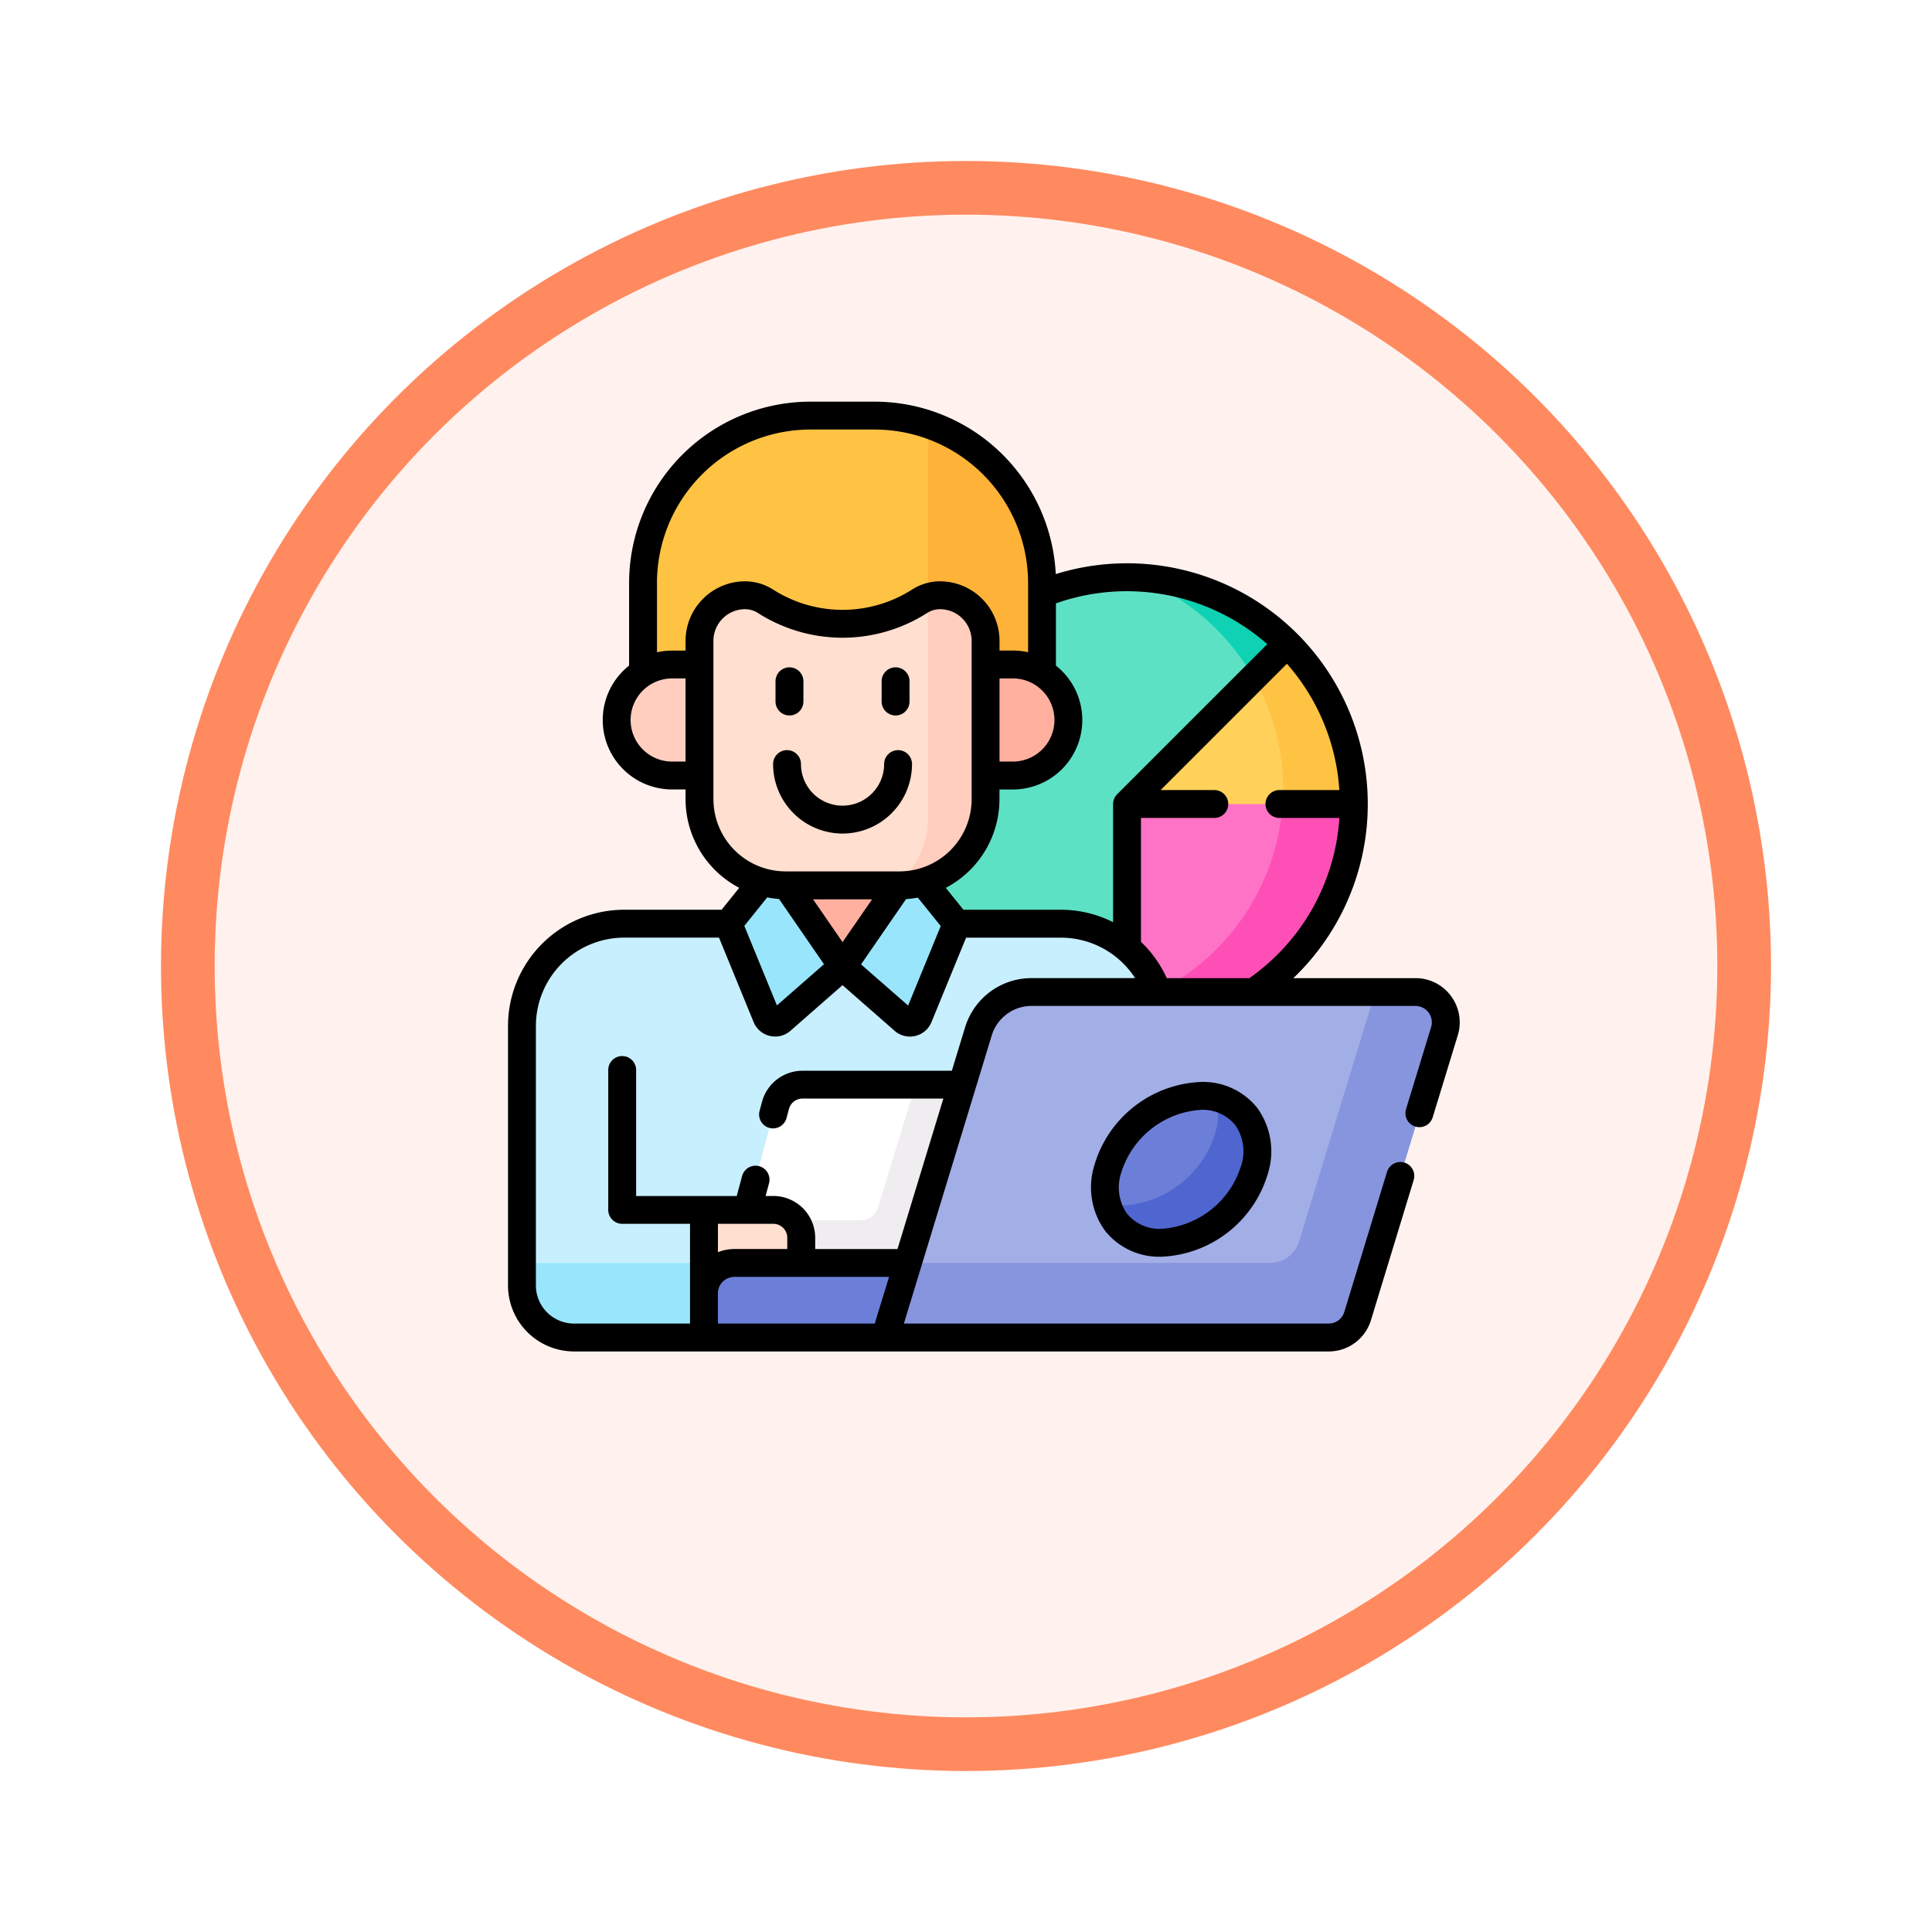 <svg xmlns="http://www.w3.org/2000/svg" xmlns:xlink="http://www.w3.org/1999/xlink" width="108" height="108" viewBox="0 0 108 108">
  <defs>
    <filter id="Fondo" x="0" y="0" width="108" height="108" filterUnits="userSpaceOnUse">
      <feOffset dy="3" input="SourceAlpha"/>
      <feGaussianBlur stdDeviation="3" result="blur"/>
      <feFlood flood-opacity="0.161"/>
      <feComposite operator="in" in2="blur"/>
      <feComposite in="SourceGraphic"/>
    </filter>
  </defs>
  <g id="Group_1144369" data-name="Group 1144369" transform="translate(-1008 -423)">
    <g id="Group_1144361" data-name="Group 1144361">
      <g id="Group_1144255" data-name="Group 1144255">
        <g transform="matrix(1, 0, 0, 1, 1008, 423)" filter="url(#Fondo)">
          <g id="Fondo-2" data-name="Fondo" transform="translate(9 6)" fill="#fff2ee" stroke="#ff8a60" stroke-width="3">
            <circle cx="45" cy="45" r="45" stroke="none"/>
            <circle cx="45" cy="45" r="43.5" fill="none"/>
          </g>
        </g>
        <g id="Group_1144254" data-name="Group 1144254" transform="translate(1036.398 444.924)">
          <g id="Group_1144252" data-name="Group 1144252" transform="translate(0.779 1.308)">
            <g id="Group_1144245" data-name="Group 1144245" transform="translate(22.43 9.037)">
              <g id="Group_1144243" data-name="Group 1144243" transform="translate(11.144 3.641)">
                <path id="Path_979309" data-name="Path 979309" d="M339.727,130.035l-9.141,9.141h12.927c0-.035,0-.069,0-.1A12.638,12.638,0,0,0,339.727,130.035Z" transform="translate(-330.586 -130.035)" fill="#ffd15b"/>
              </g>
              <path id="Path_979310" data-name="Path 979310" d="M402.38,130.035l-1.875,1.875a12.539,12.539,0,0,1,1.714,6.33q0,.472-.035.935h3.982c0-.035,0-.069,0-.1A12.639,12.639,0,0,0,402.38,130.035Z" transform="translate(-382.096 -126.394)" fill="#ffc344"/>
              <path id="Path_979311" data-name="Path 979311" d="M333.8,227.508h5.36A12.708,12.708,0,0,0,344.781,217H332v7.959A5.725,5.725,0,0,1,333.8,227.508Z" transform="translate(-320.71 -204.322)" fill="#fe73c5"/>
              <path id="Path_979312" data-name="Path 979312" d="M349.3,227.508h5.36A12.708,12.708,0,0,0,360.284,217h-3.977a12.757,12.757,0,0,1-7.007,10.5Z" transform="translate(-336.212 -204.322)" fill="#fe4fb7"/>
              <path id="Path_979313" data-name="Path 979313" d="M229.992,100.338a3.1,3.1,0,0,1-1.63,5.744h-1.527v1.324a4.813,4.813,0,0,1-3.488,4.626l1.875,2.333h5.822a5.691,5.691,0,0,1,3.7,1.359v-8.046l8.964-8.964A12.682,12.682,0,0,0,234.742,95a12.511,12.511,0,0,0-4.75.935Z" transform="translate(-223.348 -95)" fill="#5de1c4"/>
              <g id="Group_1144244" data-name="Group 1144244" transform="translate(11.97 0.014)">
                <path id="Path_979314" data-name="Path 979314" d="M338.535,95.131a12.849,12.849,0,0,1,6.493,5.6l1.9-1.9A12.682,12.682,0,0,0,338.535,95.131Z" transform="translate(-338.535 -95.131)" fill="#0ed2b3"/>
              </g>
            </g>
            <g id="Group_1144250" data-name="Group 1144250">
              <path id="Path_979315" data-name="Path 979315" d="M40.433,304.488H10.41a2.91,2.91,0,0,1-2.91-2.91V287.07a5.715,5.715,0,0,1,5.715-5.715H37.627a5.715,5.715,0,0,1,5.715,5.715v14.508a2.91,2.91,0,0,1-2.91,2.91Z" transform="translate(-7.5 -252.953)" fill="#c8effe"/>
              <g id="Group_1144246" data-name="Group 1144246" transform="translate(0 47.368)">
                <path id="Path_979316" data-name="Path 979316" d="M17.675,463.866H7.5v1.258a2.91,2.91,0,0,0,2.91,2.91h7.266Z" transform="translate(-7.5 -463.866)" fill="#99e6fc"/>
              </g>
              <path id="Path_979317" data-name="Path 979317" d="M109.3,435.308h-3.877v7.135h5.436v-5.576A1.559,1.559,0,0,0,109.3,435.308Z" transform="translate(-95.246 -390.908)" fill="#ffdfcf"/>
              <path id="Path_979318" data-name="Path 979318" d="M128.093,258.149h-6.367a4.685,4.685,0,0,1-1.247-.169l-1.953,2.429,2.135,5.207a.52.52,0,0,0,.823.194l3.426-3,3.426,3a.52.52,0,0,0,.823-.194l2.135-5.207-1.953-2.429a4.685,4.685,0,0,1-1.247.169Z" transform="translate(-106.988 -232.007)" fill="#99e6fc"/>
              <path id="Path_979319" data-name="Path 979319" d="M155.461,259.6h-6.394l3.21,4.66,3.21-4.66Z" transform="translate(-134.356 -233.462)" fill="#ffb09e"/>
              <path id="Path_979320" data-name="Path 979320" d="M85.588,8.03h-3.6a9.352,9.352,0,0,0-9.352,9.352v5.159a2.971,2.971,0,0,1,1.63-.485H75.9V20.619a2.448,2.448,0,0,1,2.445-2.445,2.027,2.027,0,0,1,1.092.325,8.105,8.105,0,0,0,8.711,0,2.027,2.027,0,0,1,1.092-.325,2.448,2.448,0,0,1,2.445,2.445v1.437H93.31a2.972,2.972,0,0,1,1.63.485V17.382A9.352,9.352,0,0,0,85.588,8.03Z" transform="translate(-65.867 -8.03)" fill="#ffc344"/>
              <g id="Group_1144247" data-name="Group 1144247" transform="translate(22.695 0.483)">
                <path id="Path_979321" data-name="Path 979321" d="M225.9,12.677v9.781a1.983,1.983,0,0,1,.673-.12,2.448,2.448,0,0,1,2.445,2.445V26.22h1.631a2.972,2.972,0,0,1,1.63.485V21.546a9.356,9.356,0,0,0-6.379-8.869Z" transform="translate(-225.899 -12.677)" fill="#feb237"/>
              </g>
              <g id="Group_1144248" data-name="Group 1144248" transform="translate(5.295 13.913)">
                <path id="Path_979322" data-name="Path 979322" d="M63.2,141.916h-1.64a3.1,3.1,0,1,0,0,6.207H63.2Z" transform="translate(-58.454 -141.916)" fill="#ffcebf"/>
                <path id="Path_979323" data-name="Path 979323" d="M257.46,141.916h-1.64v6.207h1.64a3.1,3.1,0,1,0,0-6.207Z" transform="translate(-235.311 -141.916)" fill="#ffb09e"/>
              </g>
              <path id="Path_979324" data-name="Path 979324" d="M116.454,104.651a2.133,2.133,0,0,0-1.148.342,8,8,0,0,1-8.6,0,2.133,2.133,0,0,0-1.148-.342,2.549,2.549,0,0,0-2.549,2.549v8.854a4.812,4.812,0,0,0,4.812,4.812h6.367A4.812,4.812,0,0,0,119,116.054V107.2A2.549,2.549,0,0,0,116.454,104.651Z" transform="translate(-93.086 -94.611)" fill="#ffdfcf"/>
              <g id="Group_1144249" data-name="Group 1144249" transform="translate(20.907 10.04)">
                <path id="Path_979325" data-name="Path 979325" d="M211.156,104.651a2.082,2.082,0,0,0-.673.114v12.359a4.8,4.8,0,0,1-1.788,3.742h.2a4.812,4.812,0,0,0,4.812-4.812V107.2A2.549,2.549,0,0,0,211.156,104.651Z" transform="translate(-208.695 -104.651)" fill="#ffcebf"/>
              </g>
            </g>
            <path id="Path_979326" data-name="Path 979326" d="M133.839,367.972H124.8a1.559,1.559,0,0,0-1.506,1.155l-2.388,8.913h9.863Z" transform="translate(-109.122 -330.569)" fill="#fff"/>
            <path id="Path_979327" data-name="Path 979327" d="M131.12,367.972l-2.088,6.847a1.039,1.039,0,0,1-.994.736h-6.466l-.666,2.486h9.863l3.07-10.069Z" transform="translate(-109.122 -330.569)" fill="#efedef"/>
            <path id="Path_979328" data-name="Path 979328" d="M109.3,435.308h-3.877v7.135h5.436v-5.576A1.559,1.559,0,0,0,109.3,435.308Z" transform="translate(-95.246 -390.908)" fill="#ffdfcf"/>
            <g id="Group_1144251" data-name="Group 1144251" transform="translate(10.175 32.223)">
              <path id="Path_979329" data-name="Path 979329" d="M116.925,463.866h-9.8a1.7,1.7,0,0,0-1.7,1.7v2.468h10.233Z" transform="translate(-105.421 -448.721)" fill="#6c7fd8"/>
              <path id="Path_979330" data-name="Path 979330" d="M202.848,337.434h24.793a1.7,1.7,0,0,0,1.625-1.2l4.853-15.915a1.7,1.7,0,0,0-1.625-2.194H211.046a3.117,3.117,0,0,0-2.982,2.208Z" transform="translate(-192.724 -318.122)" fill="#a2aee6"/>
              <path id="Path_979331" data-name="Path 979331" d="M232.494,318.123h-2.25l-4.251,13.942a1.7,1.7,0,0,1-1.625,1.2H204.119l-1.271,4.167h24.793a1.7,1.7,0,0,0,1.625-1.2l4.853-15.915A1.7,1.7,0,0,0,232.494,318.123Z" transform="translate(-192.724 -318.123)" fill="#8795de"/>
            </g>
            <ellipse id="Ellipse_11587" data-name="Ellipse 11587" cx="4.691" cy="3.591" rx="4.691" ry="3.591" transform="matrix(0.753, -0.659, 0.659, 0.753, 30.986, 42.52)" fill="#6c7fd8"/>
            <path id="Path_979332" data-name="Path 979332" d="M328.354,374.928a3.733,3.733,0,0,1-.035,1.93,5.742,5.742,0,0,1-5.2,4.1,3.767,3.767,0,0,1-.858-.1,2.965,2.965,0,0,0,3.04,2.175,5.742,5.742,0,0,0,5.2-4.1A3.033,3.033,0,0,0,328.354,374.928Z" transform="translate(-289.548 -336.802)" fill="#4f66d0"/>
          </g>
          <g id="Group_1144253" data-name="Group 1144253" transform="translate(0 0.529)">
            <path id="Path_979333" data-name="Path 979333" d="M144.694,146.134a.779.779,0,0,0,.779-.779v-1.132a.779.779,0,1,0-1.559,0v1.132A.779.779,0,0,0,144.694,146.134Z" transform="translate(-128.96 -128.592)"/>
            <path id="Path_979334" data-name="Path 979334" d="M201.785,146.134a.779.779,0,0,0,.779-.779v-1.132a.779.779,0,1,0-1.559,0v1.132A.779.779,0,0,0,201.785,146.134Z" transform="translate(-180.119 -128.592)"/>
            <path id="Path_979335" data-name="Path 979335" d="M146.478,192.7a3.887,3.887,0,0,0,3.883-3.883.779.779,0,1,0-1.559,0,2.324,2.324,0,0,1-4.648,0,.779.779,0,1,0-1.559,0A3.887,3.887,0,0,0,146.478,192.7Z" transform="translate(-127.777 -168.557)"/>
            <path id="Path_979336" data-name="Path 979336" d="M319.844,366.5a6.483,6.483,0,0,0-5.957,4.682,4.143,4.143,0,0,0,.6,3.629,3.865,3.865,0,0,0,3.161,1.457,6.483,6.483,0,0,0,5.957-4.682h0a4.143,4.143,0,0,0-.6-3.629A3.865,3.865,0,0,0,319.844,366.5Zm2.252,4.682a5,5,0,0,1-4.452,3.527,2.344,2.344,0,0,1-1.924-.847,2.572,2.572,0,0,1-.328-2.276,5,5,0,0,1,4.452-3.527,2.344,2.344,0,0,1,1.924.847A2.572,2.572,0,0,1,322.1,371.182Z" transform="translate(-281.117 -328.47)"/>
            <path id="Path_979337" data-name="Path 979337" d="M52.715,33.755a2.456,2.456,0,0,0-1.992-1H43.9A13.459,13.459,0,0,0,30.62,10.167,10.144,10.144,0,0,0,20.5.529H16.9A10.143,10.143,0,0,0,6.769,10.661v4.622a3.88,3.88,0,0,0,2.409,6.924h.747v.545a5.6,5.6,0,0,0,3,4.954l-.985,1.225H6.495A6.5,6.5,0,0,0,0,35.426V49.934a3.693,3.693,0,0,0,3.689,3.689H45.871a2.465,2.465,0,0,0,2.37-1.755l2.387-7.828a.779.779,0,1,0-1.491-.455L46.75,51.413a.915.915,0,0,1-.88.651H22.13l4.909-16.1a2.326,2.326,0,0,1,2.236-1.656H50.724A.919.919,0,0,1,51.6,35.5l-1.4,4.578a.779.779,0,1,0,1.491.455l1.4-4.578a2.455,2.455,0,0,0-.379-2.2Zm-11.263-1H36.824a6.476,6.476,0,0,0-1.442-2.029V23.8h4.1a.779.779,0,1,0,0-1.559h-3l7.06-7.06a11.849,11.849,0,0,1,2.93,7.06H43.124a.779.779,0,0,0,0,1.559h3.351a11.894,11.894,0,0,1-5.023,8.949Zm.991-18.671-8.391,8.391a.777.777,0,0,0-.228.551v6.6a6.477,6.477,0,0,0-2.918-.694H25.458l-.985-1.225a5.6,5.6,0,0,0,3-4.954v-.545h.747a3.88,3.88,0,0,0,2.409-6.924V11.805a11.894,11.894,0,0,1,11.811,2.276ZM24.189,29.841l-1.822,4.445-2.631-2.3,2.515-3.651a5.586,5.586,0,0,0,.657-.082Zm-5.488.9-1.648-2.393h3.3ZM30.547,18.325a2.327,2.327,0,0,1-2.324,2.324h-.747V16h.747A2.327,2.327,0,0,1,30.547,18.325ZM8.327,10.661A8.583,8.583,0,0,1,16.9,2.088h3.6a8.583,8.583,0,0,1,8.573,8.573v3.876a3.882,3.882,0,0,0-.85-.095h-.747V13.9a3.332,3.332,0,0,0-3.328-3.328,2.909,2.909,0,0,0-1.567.464,7.221,7.221,0,0,1-7.759,0,2.909,2.909,0,0,0-1.567-.464A3.332,3.332,0,0,0,9.925,13.9v.544H9.178a3.875,3.875,0,0,0-.85.095V10.661Zm.85,9.988a2.324,2.324,0,1,1,0-4.648h.747v4.648Zm2.306,2.1V13.9a1.772,1.772,0,0,1,1.77-1.77,1.353,1.353,0,0,1,.728.219,8.781,8.781,0,0,0,9.438,0,1.353,1.353,0,0,1,.728-.219,1.772,1.772,0,0,1,1.77,1.77v8.854a4.038,4.038,0,0,1-4.033,4.033H15.517A4.038,4.038,0,0,1,11.484,22.752Zm3.666,5.578,2.515,3.651-2.631,2.3-1.822-4.445,1.28-1.592A5.581,5.581,0,0,0,15.15,28.331ZM13.384,46.488h1.448a.78.78,0,0,1,.779.779v.63H12.654a2.464,2.464,0,0,0-.919.178V46.488Zm-1.65,3.887a.921.921,0,0,1,.919-.92H21.3l-.8,2.609H11.734V50.375ZM25.548,35.512l-.738,2.42H16.458A2.341,2.341,0,0,0,14.2,39.665l-.137.51a.779.779,0,1,0,1.506.4l.137-.51a.781.781,0,0,1,.753-.578h7.877L21.772,47.9h-4.6v-.63a2.341,2.341,0,0,0-2.338-2.338H14.4l.191-.713a.779.779,0,0,0-1.506-.4l-.3,1.117H7.162V37.89a.779.779,0,1,0-1.559,0v7.819a.779.779,0,0,0,.779.779h3.793v5.576H3.689a2.133,2.133,0,0,1-2.13-2.13V35.426A4.942,4.942,0,0,1,6.495,30.49h5.3l1.936,4.724a1.3,1.3,0,0,0,2.058.484L18.7,33.147,21.613,35.7a1.3,1.3,0,0,0,2.058-.484l1.936-4.724h5.3a4.945,4.945,0,0,1,4.149,2.262h-5.78a3.876,3.876,0,0,0-3.727,2.76Z" transform="translate(0 -0.529)"/>
          </g>
        </g>
      </g>
    </g>
  </g>
</svg>
